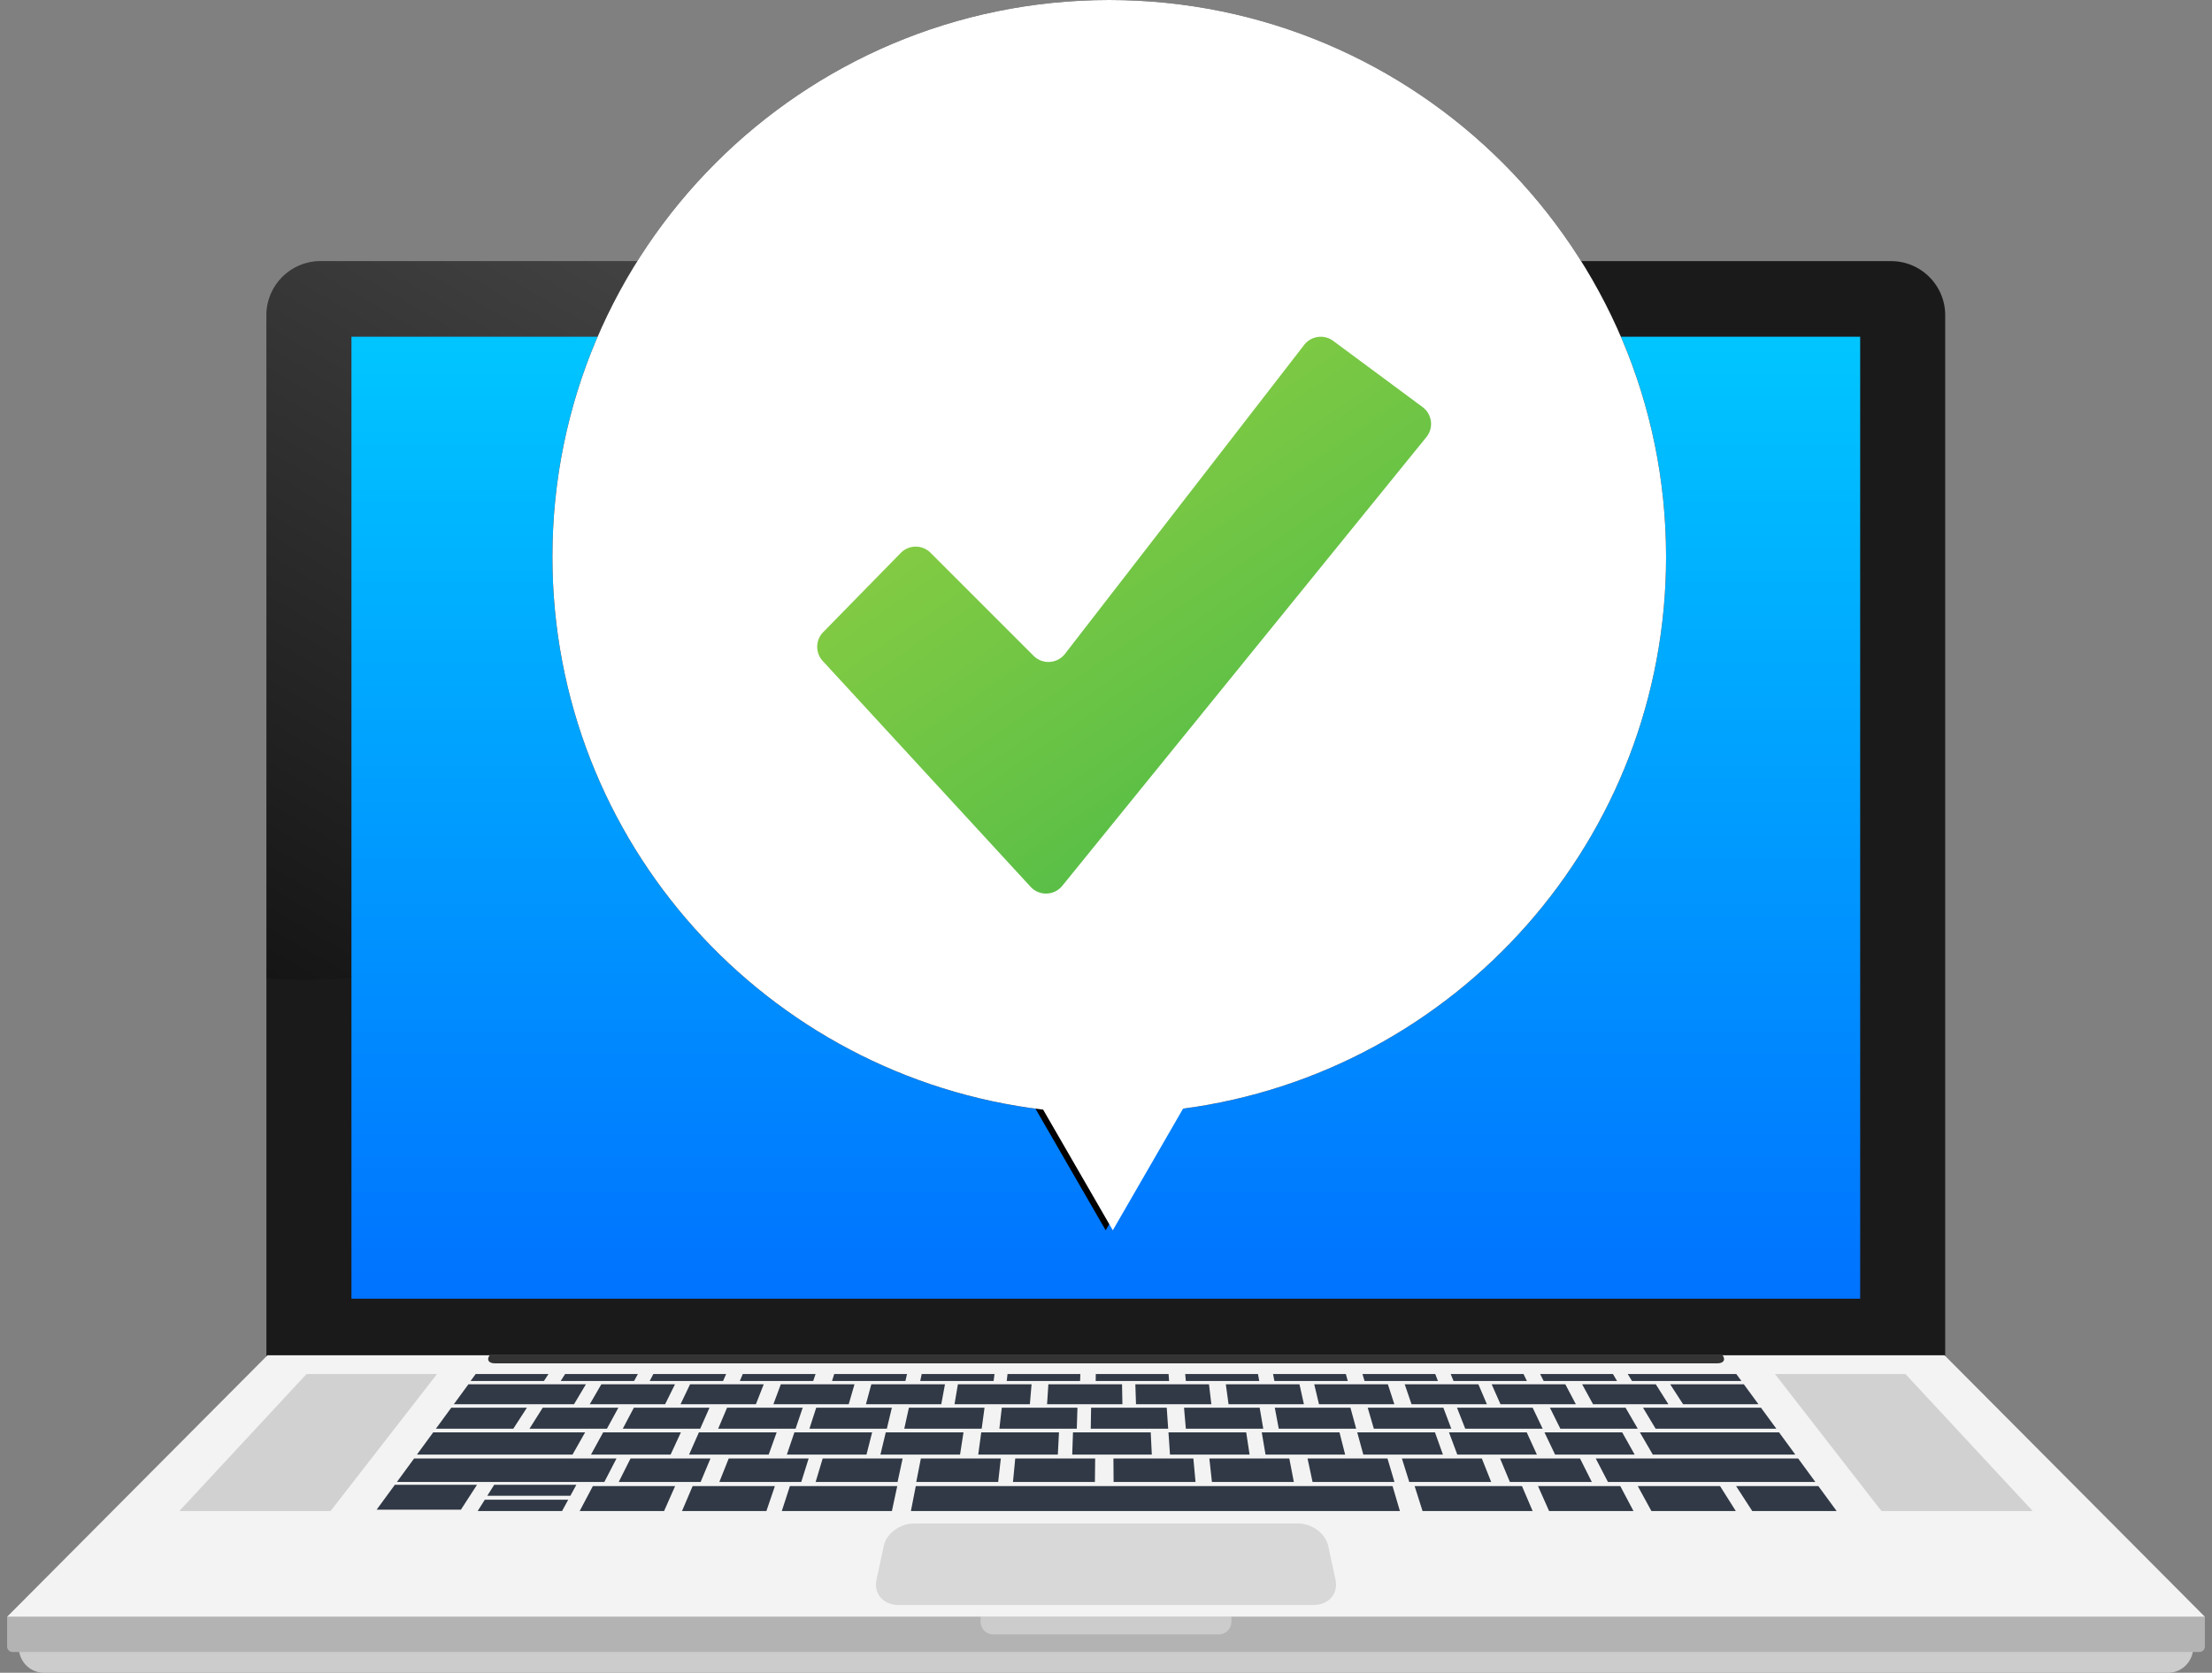 <svg xmlns="http://www.w3.org/2000/svg" width="238" height="180" fill="none"><rect width="100%" height="100%" fill="#808080" stroke="none"/><path fill="#1A1A1A" d="M34.49 28.098h168.977c3.22 0 5.827 2.609 5.827 5.827V147.885H28.664V33.925a5.828 5.828 0 0 1 5.826-5.827Z"/><path fill="url(#a)" d="M34.49 28.098h57.596a61.36 61.36 0 0 1 2.114 16c0 33.87-27.457 61.325-61.325 61.325-1.416 0-2.82-.052-4.212-.147V33.925a5.828 5.828 0 0 1 5.827-5.827Z" opacity=".2"/><path fill="url(#b)" d="M200.145 132.248v7.499H37.813V36.234h162.332v96.014Z"/><path fill="#CCC" d="M235.973 177.282a2.72 2.72 0 0 1-2.72 2.72H4.749a2.72 2.72 0 0 1-2.72-2.72v-2.757h233.944v2.757Z"/><path fill="#B3B3B3" d="M237.234 177.172a.59.59 0 0 1-.59.59H1.356a.59.59 0 0 1-.59-.59v-3.199h236.468v3.199Z"/><path fill="#CCC" d="M132.496 174.508a1.36 1.36 0 0 1-1.36 1.359h-24.271a1.358 1.358 0 0 1-1.359-1.359v-.535h26.99v.535Z"/><path fill="#F3F3F3" d="m209.221 145.836 28.013 28.137H.766l28.013-28.137H209.22Z"/><path fill="#D1D1D1" d="M218.706 162.594h-16.273l-11.454-14.742h14.039l13.688 14.742ZM47.021 147.852l-11.454 14.742H19.294l13.688-14.742h14.039Z"/><path fill="#D8D8D8" d="M95.09 166.348c.29-1.346 1.74-2.412 3.245-2.412h41.33c1.505 0 2.955 1.066 3.245 2.412l.789 3.665c.317 1.471-.739 2.693-2.367 2.693H96.668c-1.627 0-2.683-1.222-2.367-2.693l.789-3.665Z"/><path fill="#313946" d="M197.612 162.594h-9.08l-1.737-2.684h8.852l1.965 2.684ZM189.198 151.1h-8.107l-1.39-2.145h7.925l1.572 2.145ZM187.369 148.601h-11.776l-.455-.749h11.681l.55.749ZM173.985 148.601h-7.896l-.378-.749h7.833l.441.749ZM164.287 148.601h-7.896l-.301-.749h7.833l.364.749ZM154.713 148.601h-7.895l-.224-.749h7.832l.287.749ZM145.014 148.601h-7.894l-.146-.749h7.832l.208.749ZM135.486 148.601h-7.896l-.069-.749h7.833l.132.749ZM125.733 147.852l.054.749h-7.896l.009-.749h7.833ZM116.238 147.852l-.023.749h-7.896l.086-.749h7.833ZM107.005 147.852l-.097.749h-7.897l.161-.749h7.833ZM97.591 147.852l-.172.749h-7.897l.237-.749h7.832ZM87.75 147.852l-.251.749h-7.896l.315-.749h7.832ZM78.13 147.852l-.33.749h-7.896l.393-.749h7.834ZM68.634 147.852l-.408.749H60.33l.472-.749h7.832ZM59.013 147.852l-.485.749h-7.896l.549-.749h7.832ZM193.167 156.521h-15.335l-1.388-2.392h14.972l1.751 2.392ZM191.128 153.736h-12.992l-1.358-2.263h12.692l1.658 2.263ZM195.325 159.469h-22.318l-1.313-2.531h21.778l1.853 2.531ZM62.956 154.129l-1.356 2.392H44.86l1.751-2.392h16.345ZM66.333 156.938l-1.31 2.531H42.704l1.852-2.531h21.776ZM186.763 162.594h-9.079l-1.467-2.684h8.852l1.694 2.684ZM171.271 159.469h-8.814l-1.056-2.531h8.602l1.268 2.531ZM160.444 159.469h-8.814l-.793-2.531h8.601l1.006 2.531ZM150.039 159.469h-8.814l-.54-2.531h8.6l.754 2.531ZM139.212 159.469h-8.814l-.278-2.531h8.602l.49 2.531ZM128.633 159.469h-8.815l-.02-2.531h8.602l.233 2.531ZM117.835 156.938l-.029 2.531h-8.815l.244-2.531h8.6ZM107.683 156.938l-.282 2.531h-8.816l.496-2.531h8.602ZM97.118 156.938l-.544 2.531h-8.816l.759-2.531h8.601ZM87.007 156.938l-.795 2.531h-8.815l1.01-2.531h8.6ZM76.444 156.938l-1.06 2.531H66.57l1.272-2.531h8.602ZM175.883 156.521h-8.565l-1.141-2.392h8.363l1.343 2.392ZM165.362 156.521h-8.565l-.893-2.392h8.363l1.095 2.392ZM155.251 156.521h-8.566l-.653-2.392h8.364l.855 2.392ZM144.731 156.521h-8.567l-.405-2.392h8.363l.609 2.392ZM134.45 156.521h-8.566l-.162-2.392h8.363l.365 2.392ZM123.812 154.129l.117 2.392h-8.565l.085-2.392h8.363ZM113.941 154.129l-.123 2.392h-8.565l.324-2.392h8.364ZM103.667 154.129l-.37 2.392H94.73l.574-2.392h8.363ZM93.837 154.129l-.608 2.392h-8.567l.811-2.392h8.364ZM83.564 154.129l-.858 2.392h-8.565l1.059-2.392h8.364ZM73.26 154.129l-1.106 2.392h-8.567l1.31-2.392h8.363ZM176.215 153.736h-8.33l-1.122-2.263h8.137l1.315 2.263ZM165.984 153.736h-8.331l-.888-2.263h8.139l1.08 2.263ZM156.151 153.736h-8.332l-.661-2.263h8.139l.854 2.263ZM145.918 153.736h-8.33l-.427-2.263h8.138l.619 2.263ZM135.921 153.736h-8.33l-.197-2.263h8.139l.388 2.263ZM125.535 151.473l.155 2.263h-8.33l.037-2.263h8.138ZM115.928 151.473l-.071 2.263h-8.33l.262-2.263h8.139ZM105.932 151.473l-.308 2.263h-8.33l.5-2.263h8.138ZM95.96 151.473l-.54 2.263h-8.33l.732-2.263h8.139ZM86.368 151.473l-.767 2.263h-8.33l.959-2.263h8.138ZM76.34 151.473l-1.002 2.263h-8.33l1.194-2.263h8.139ZM66.536 151.473l-1.233 2.263H56.97l1.426-2.263h8.14ZM56.695 151.473l-1.465 2.263H46.9l1.656-2.263h8.14ZM179.51 151.1h-8.108l-1.173-2.145h7.927l1.354 2.145ZM169.552 151.1h-8.108l-.95-2.145h7.927l1.131 2.145ZM159.981 151.1h-8.107l-.735-2.145h7.926l.916 2.145ZM150.024 151.1h-8.108l-.512-2.145h7.925l.695 2.145ZM140.295 151.1h-8.109l-.294-2.145h7.925l.478 2.145ZM130.335 151.1h-8.107l-.071-2.145h7.925l.253 2.145ZM120.726 148.955l.04 2.145h-8.107l.141-2.145h7.926ZM110.992 148.955l-.184 2.145h-8.107l.364-2.145h7.927ZM101.674 148.955l-.396 2.145h-8.107l.578-2.145h7.925ZM91.939 148.955l-.619 2.145h-8.107l.8-2.145h7.926ZM82.174 148.955l-.842 2.145h-8.109l1.026-2.145h7.925ZM72.626 148.955l-1.062 2.145h-8.107l1.244-2.145h7.925ZM63.042 148.955l-1.28 2.145H48.83l1.57-2.145h12.643ZM175.753 162.594h-9.078l-1.193-2.684h8.852l1.419 2.684ZM83.375 159.91l-.913 2.684h-9.08l1.141-2.684h8.852ZM72.64 159.91l-1.187 2.684h-9.08l1.416-2.684h8.852ZM51.323 159.773l-1.732 2.677h-9.068l1.959-2.677h8.841ZM62.012 159.773l-.644 1.181h-8.94l.743-1.181h8.841ZM61.139 161.377l-.665 1.218h-9.078l.766-1.218h8.977ZM164.904 162.594h-11.846l-.851-2.684h11.55l1.147 2.684ZM96.54 159.91l-.576 2.684H84.119l.87-2.684H96.54ZM149.832 159.91l.791 2.684H98.009l.525-2.684h51.298Z"/><path fill="#333" d="M52.682 145.836h132.661l.005.006c.346.473.095.86-.562.86H53.239c-.658 0-.908-.387-.563-.86l.006-.006Z"/><path fill="#000" d="M59.438 59.911C59.438 26.823 86.262 0 119.35 0c33.089 0 59.911 26.823 59.911 59.911 0 30.68-23.063 55.971-52.797 59.489l-3.395 5.882-4.102 7.104-4.102-7.104-3.455-5.985c-29.335-3.884-51.972-28.99-51.972-59.386Z"/><path fill="#fff" d="M179.261 59.911C179.261 26.823 152.439 0 119.35 0 86.262 0 59.438 26.823 59.438 59.911c0 30.68 23.063 55.971 52.798 59.489l3.395 5.882 4.102 7.104 4.102-7.104 3.454-5.985c29.335-3.884 51.972-28.99 51.972-59.386Z"/><path fill="url(#c)" d="m88.524 71.126 22.364 24.3a2.254 2.254 0 0 0 3.408-.106l39.176-48.286a2.254 2.254 0 0 0-.408-3.23l-9.617-7.123a2.253 2.253 0 0 0-3.123.431l-25.736 33.244a2.253 2.253 0 0 1-3.375.214l-11.091-11.09a2.255 2.255 0 0 0-3.204.016l-8.347 8.526a2.255 2.255 0 0 0-.047 3.104Z"/><defs><linearGradient id="a" x1="27.769" x2="77.044" y1="104.761" y2="19.413" gradientUnits="userSpaceOnUse"><stop/><stop offset="1" stop-color="#fff"/></linearGradient><linearGradient id="b" x1="119" x2="119" y1="140" y2="36" gradientUnits="userSpaceOnUse"><stop stop-color="#0072FF"/><stop offset="1" stop-color="#00C6FF"/></linearGradient><linearGradient id="c" x1="93.515" x2="155.432" y1="18.025" y2="107.348" gradientUnits="userSpaceOnUse"><stop stop-color="#A7D63F"/><stop offset=".074" stop-color="#9FD340"/><stop offset="1" stop-color="#39B54A"/></linearGradient></defs></svg>